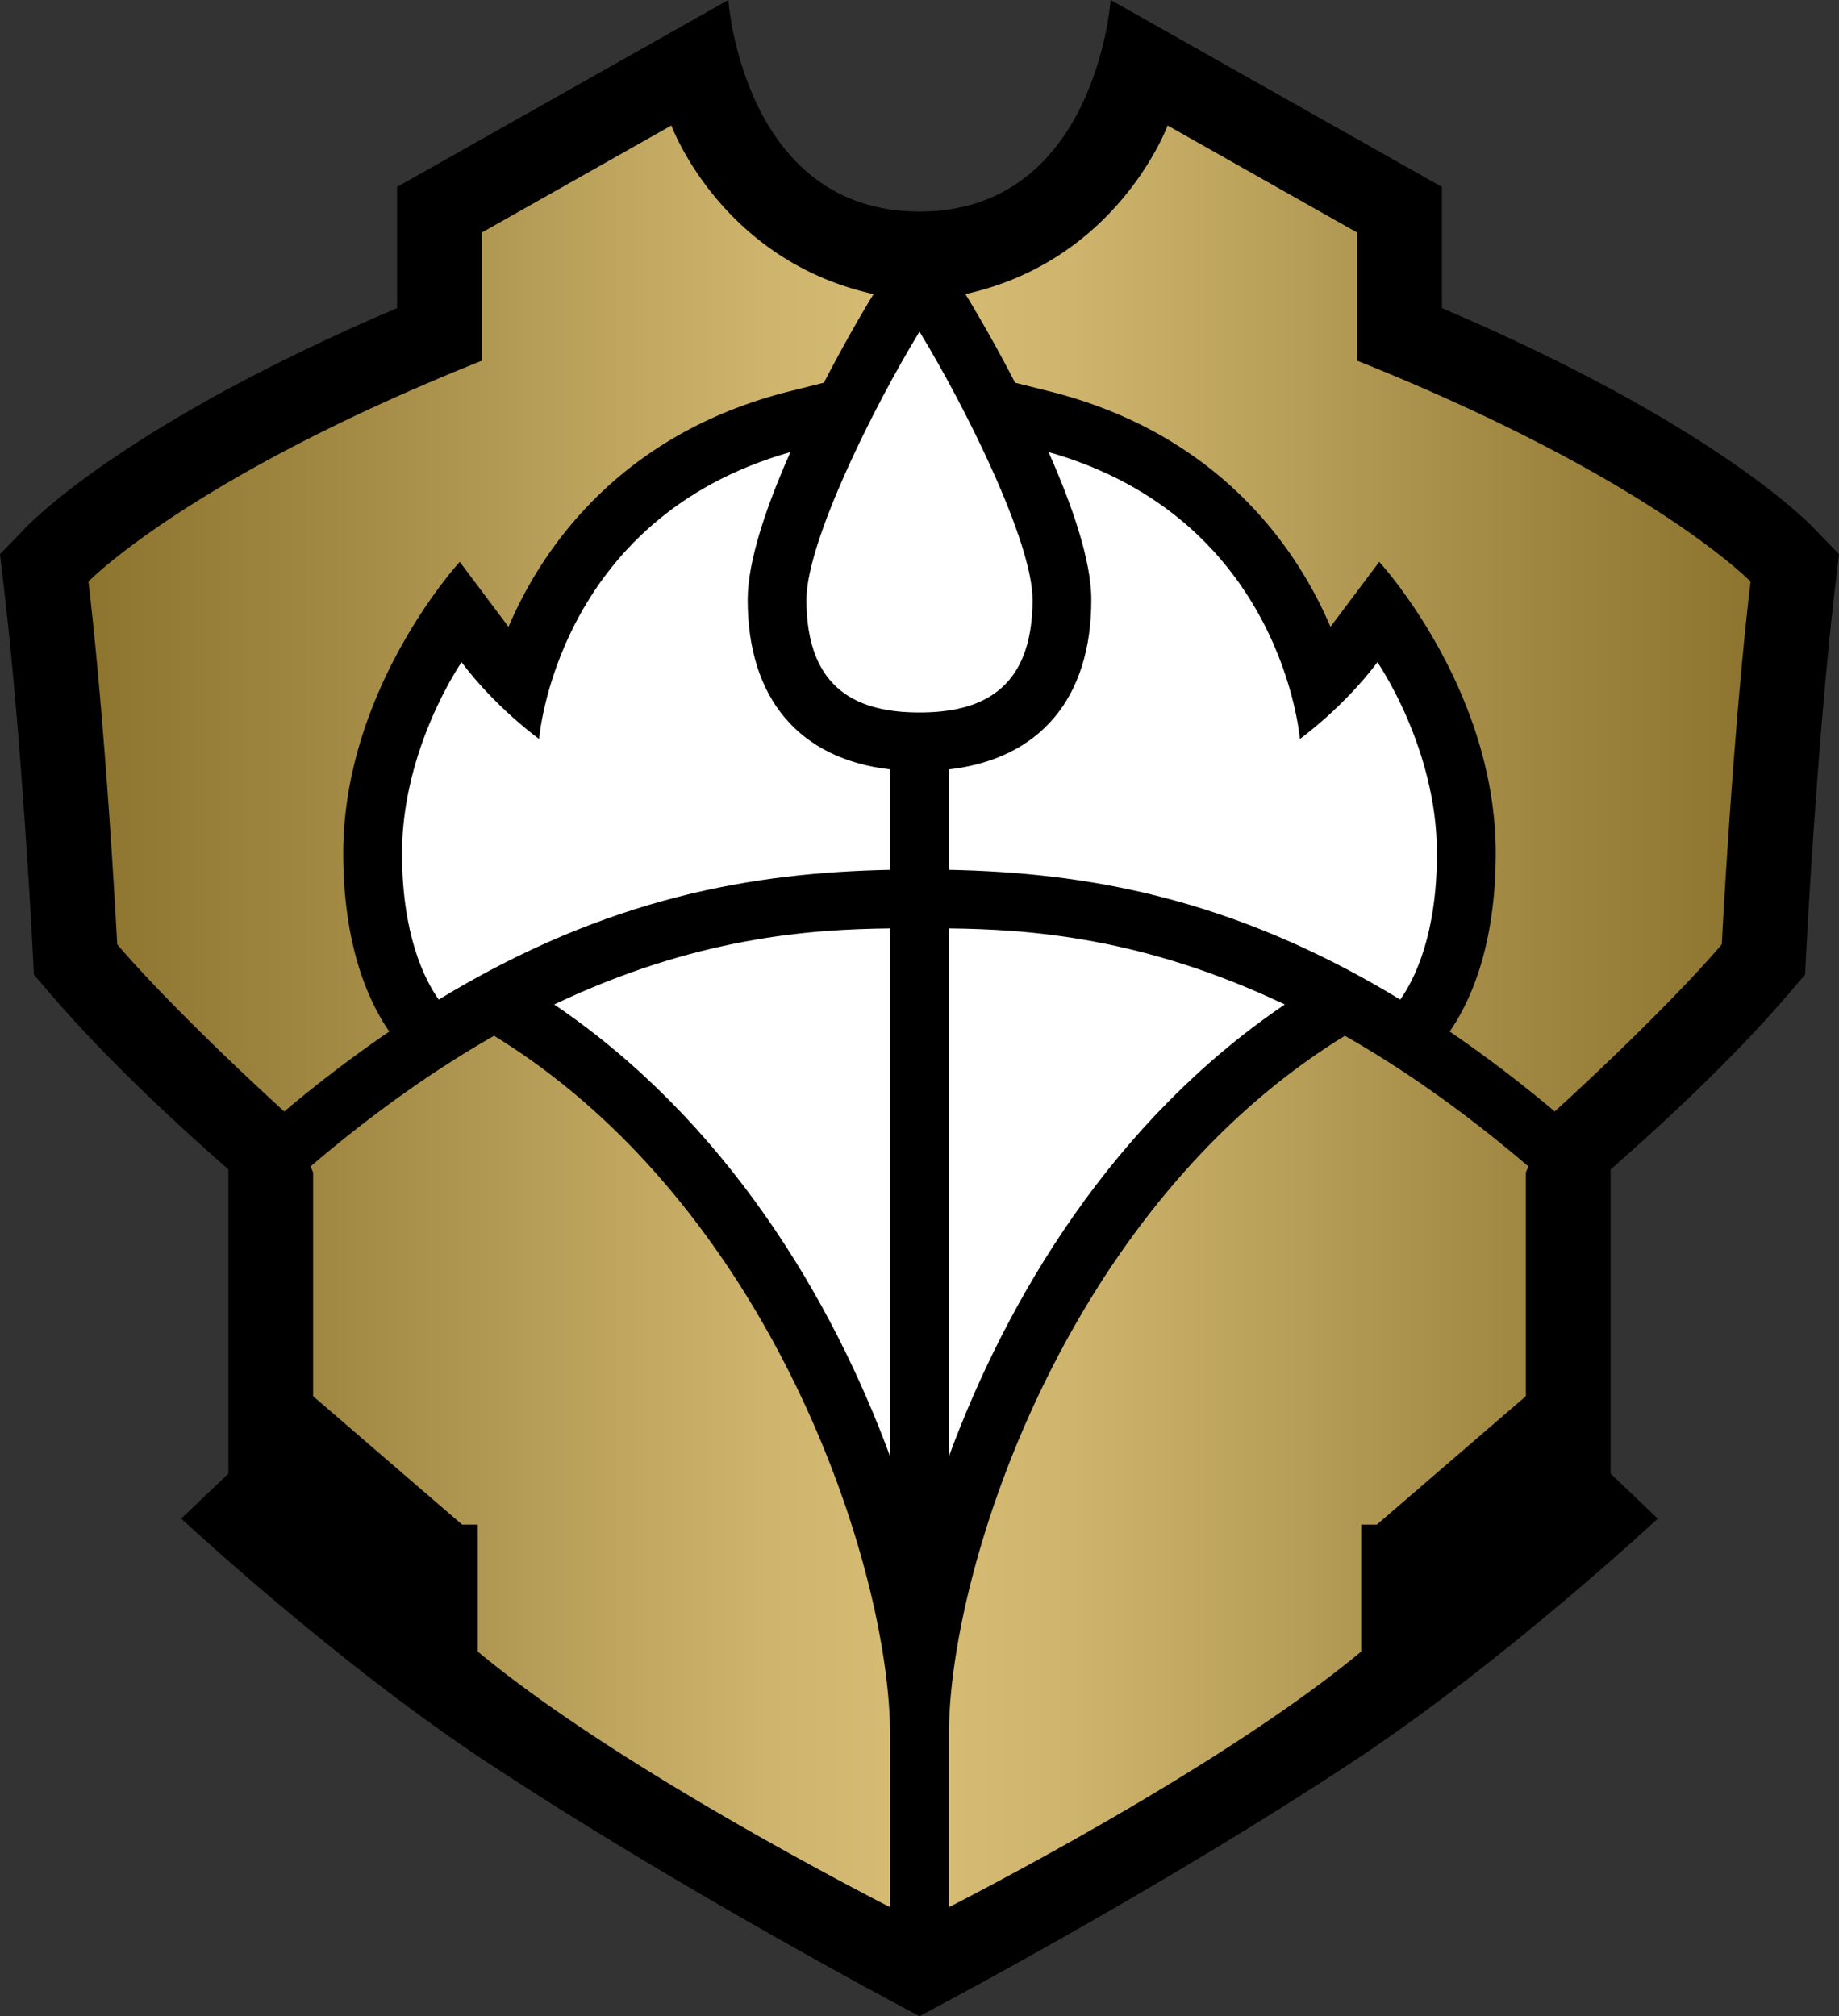 <svg xmlns="http://www.w3.org/2000/svg" xml:space="preserve" width="150.001" height="164.478" viewBox="0 0 150.001 164.478"><rect x="0" y="0" width="150.001" height="164.478" fill="#333333" stroke="none"/><g transform="translate(-4.583 -7.411)"><path d="M79.583 171.889c8.407-4.461 23.085-12.66 35.375-20.781 12.315-8.136 24.843-19.812 24.843-19.812l-3.847-3.667v-24.817c3.364-2.942 9.649-8.645 14.435-14.223l1.426-1.668.11-2.146c.009-.171.873-16.913 2.31-29.195l.349-2.96-2.122-2.192c-.882-.913-8.841-8.746-30.264-17.881V22.66L95.176 7.411S93.985 24.67 79.583 24.67 63.99 7.411 63.99 7.411L36.969 22.66v9.885C15.546 41.681 7.587 49.514 6.705 50.426l-2.122 2.192.348 2.96c1.437 12.282 2.302 29.024 2.31 29.195l.11 2.146 1.426 1.668c4.785 5.579 11.071 11.281 14.435 14.223v24.817l-3.847 3.667s12.527 11.676 24.843 19.812c12.29 8.123 26.968 16.322 35.375 20.783"/><linearGradient id="a" x1="11.799" x2="147.367" y1="90.323" y2="90.323" gradientUnits="userSpaceOnUse"><stop offset="0" style="stop-color:#8d742f"/><stop offset=".134" style="stop-color:#9f8641"/><stop offset=".25" style="stop-color:#b39a54"/><stop offset=".265" style="stop-color:#b69d57"/><stop offset=".41" style="stop-color:#ceb46c"/><stop offset=".5" style="stop-color:#d7bd74"/><stop offset=".59" style="stop-color:#ceb46c"/><stop offset=".735" style="stop-color:#b69d57"/><stop offset=".75" style="stop-color:#b39a54"/><stop offset=".866" style="stop-color:#9f8641"/><stop offset="1" style="stop-color:#8d742f"/></linearGradient><path fill="url(#a)" d="M36.334 91.561a108 108 0 0 0-8.565 6.521c-3.776-3.434-9.938-9.323-13.626-13.626 0 0-.865-16.967-2.344-29.602 0 0 8.143-8.424 32.082-18.018V26.384l15.464-8.737s4.024 11.004 16.493 13.756l-.346.566c-.042.067-1.731 2.852-3.705 6.663l-2.825.708C56.081 42.572 49.24 51.08 46.06 58.548l-3.976-5.302s-9.502 10.319-9.502 23.768c0 7.563 2.064 12.096 3.752 14.547m8.551.348c-4.678 2.661-9.679 6.138-14.971 10.656l.209.491v18.254l12.152 10.475h1.275v10.354c9.734 8.092 26.12 16.984 33.635 20.861v-14.047c.001-13.533-9.537-43.072-32.3-57.044m77.947-.348a108 108 0 0 1 8.564 6.521c3.777-3.434 9.938-9.323 13.627-13.626 0 0 .865-16.967 2.344-29.602 0 0-8.143-8.424-32.082-18.018V26.384l-15.464-8.737s-4.024 11.004-16.493 13.756l.346.566a123 123 0 0 1 3.705 6.663l2.824.708c12.883 3.231 19.723 11.739 22.902 19.207l3.977-5.302s9.502 10.319 9.502 23.768c0 7.564-2.064 12.097-3.752 14.548M81.98 148.953V163c7.515-3.877 23.9-12.77 33.635-20.861v-10.354h1.275l12.152-10.475v-18.254l.209-.491c-5.293-4.519-10.293-7.995-14.971-10.656-22.762 13.972-32.3 43.511-32.3 57.044" style="fill:url(#a)"/><path fill="#fff" d="M79.583 34.468c3.714 6.081 9.222 17.143 9.222 21.869 0 7.493-4.361 9.197-9.222 9.197s-9.222-1.705-9.222-9.197c0-4.726 5.508-15.788 9.222-21.869M49.787 89.355c14.007 9.49 22.643 23.963 27.399 36.869V83.149c-6.539.074-15.843.709-27.399 6.206M77.186 70.18c-7.413-.858-11.618-5.787-11.618-13.843 0-3.222 1.584-7.759 3.487-12.047-19.137 5.444-20.497 23.406-20.497 23.406s-3.53-2.534-6.326-6.262c0 0-4.857 6.991-4.857 15.58 0 6.616 1.809 10.262 2.991 11.942 13.838-8.419 25.81-10.361 36.82-10.585zm4.794 12.969v43.075c4.756-12.906 13.392-27.379 27.398-36.869-11.556-5.497-20.858-6.132-27.398-6.206m0-4.778c11.01.224 22.981 2.166 36.819 10.585 1.183-1.681 2.991-5.327 2.991-11.942 0-8.589-4.857-15.58-4.857-15.58-2.797 3.729-6.326 6.262-6.326 6.262s-1.359-17.962-20.496-23.406c1.902 4.288 3.486 8.825 3.486 12.047 0 8.056-4.205 12.985-11.617 13.843z"/></g></svg>
